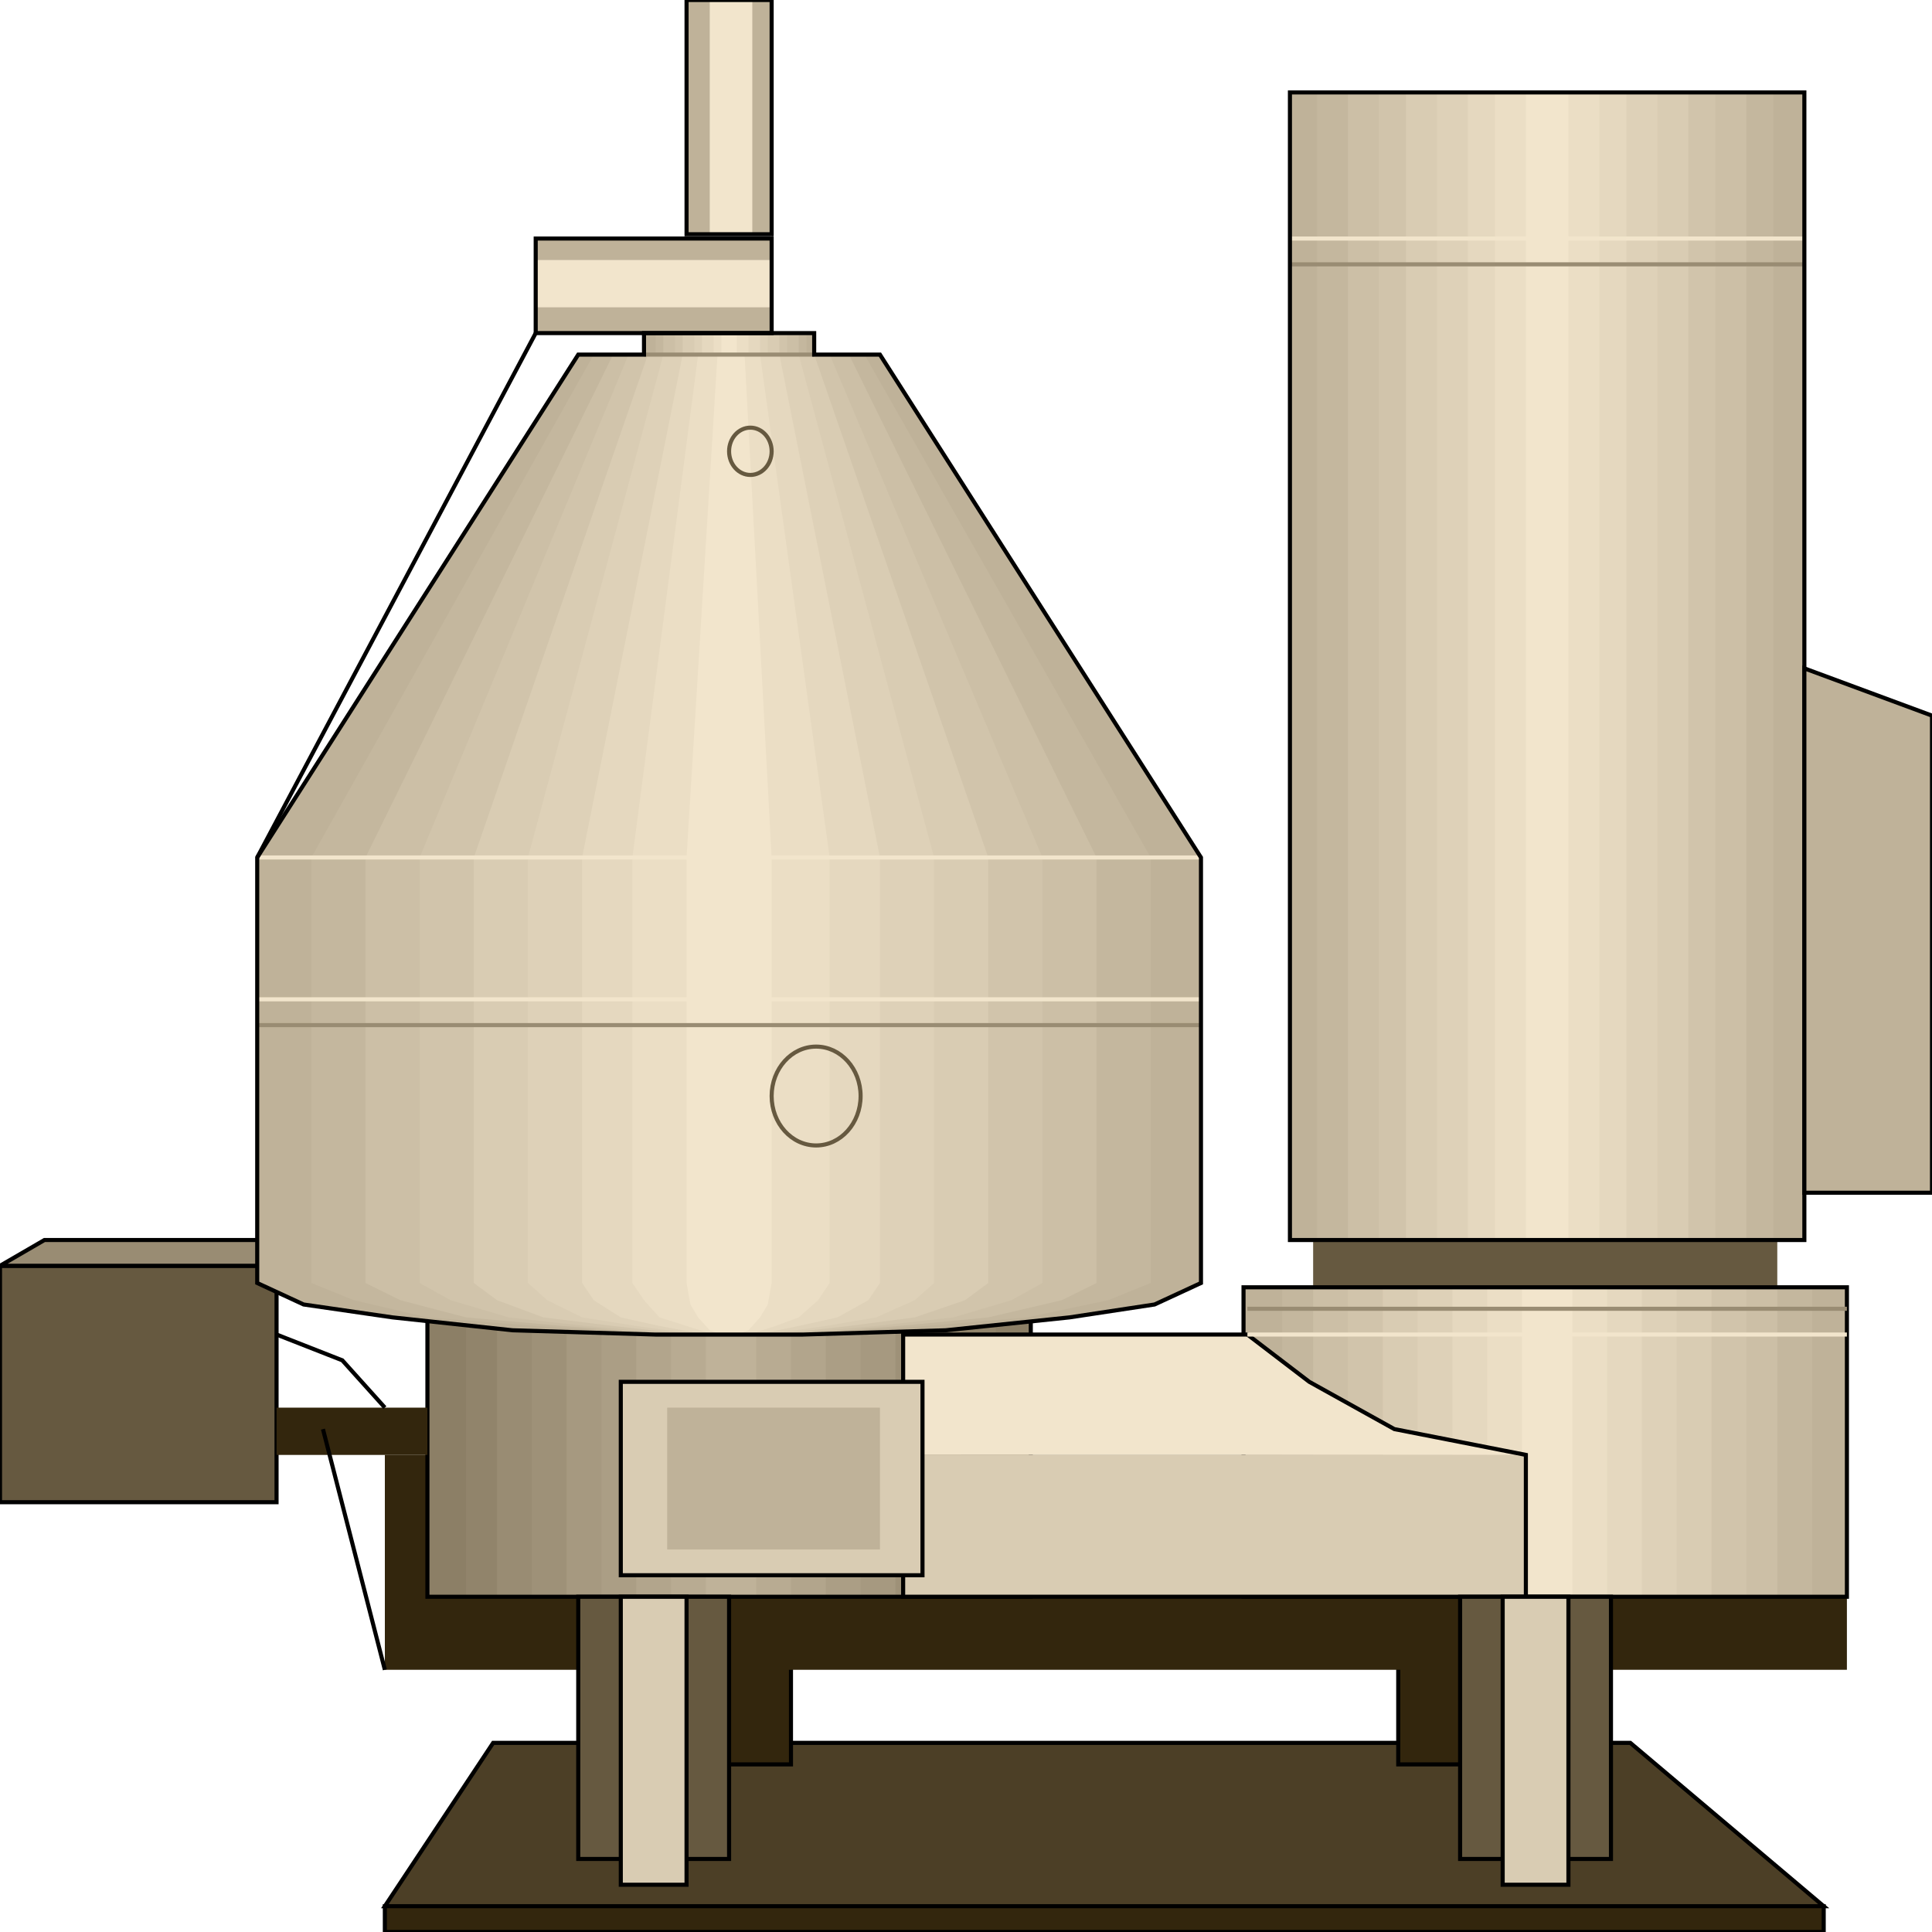 <svg width="150" height="150" viewBox="0 0 150 150" fill="none" xmlns="http://www.w3.org/2000/svg">
<g clip-path="url(#clip0_2109_182981)">
<path d="M0 98.277H21.471V116.631H0V98.277Z" fill="#665940" stroke="black" stroke-width="0.317"/>
<path d="M0 98.276H21.471V96.273H3.453L0 98.276Z" fill="#998C73" stroke="black" stroke-width="0.317"/>
<path d="M38.288 135.316H126.577L141.592 147.997H29.88L38.288 135.316Z" fill="#4C3F26" stroke="black" stroke-width="0.317"/>
<path d="M51.802 125.641H61.411V136.987H51.802V125.641Z" fill="#33260D" stroke="black" stroke-width="0.317"/>
<path d="M108.559 125.641H118.469V136.987H108.559V125.641Z" fill="#33260D" stroke="black" stroke-width="0.317"/>
<path d="M29.88 112.957H143.393V129.642H29.88V112.957Z" fill="#33260D"/>
<path d="M33.184 99.945H80.03V123.972H33.184V99.945Z" fill="#8C7F66"/>
<path d="M36.187 99.945H77.328V123.972H36.187V99.945Z" fill="#91846B"/>
<path d="M38.589 99.945H74.625V123.972H38.589V99.945Z" fill="#998C73"/>
<path d="M41.291 99.945H72.222V123.972H41.291V99.945Z" fill="#9E9178"/>
<path d="M43.994 99.945H69.52V123.972H43.994V99.945Z" fill="#A69980"/>
<path d="M46.696 99.945H66.816V123.972H46.696V99.945Z" fill="#AB9E85"/>
<path d="M49.399 99.945H64.114V123.972H49.399V99.945Z" fill="#B2A58C"/>
<path d="M52.102 99.945H61.412V123.972H52.102V99.945Z" fill="#B8AB92"/>
<path d="M54.805 99.945H58.709V123.972H54.805V99.945Z" fill="#BFB299"/>
<path d="M33.184 99.945H80.03V123.972H33.184V99.945Z" stroke="black" stroke-width="0.317"/>
<path d="M101.952 99.944H137.988V96.273H101.952V99.944Z" fill="#665940"/>
<path d="M100.15 7.176H140.09V96.275H100.15V7.176Z" fill="#BFB299"/>
<path d="M41.592 18.52H59.91V25.861H41.592V18.52Z" fill="#BFB299"/>
<path d="M93.243 66.575L68.318 27.532H63.213V25.863H50V27.532H44.895L19.97 66.575V99.612L23.573 101.28L30.48 102.282L39.789 103.283L50.901 103.616H62.312L73.423 103.283L83.033 102.282L89.639 101.28L93.243 99.612V66.575Z" fill="#BFB299"/>
<path d="M89.339 66.575L67.117 27.532H62.612V25.863H50.901V27.532H46.096L24.174 66.575V99.612L27.477 100.947L33.183 102.282L41.591 102.949L51.501 103.616H62.012L71.922 102.949L79.729 102.282L86.036 100.947L89.339 99.612V66.575Z" fill="#C4B79E"/>
<path d="M85.135 66.575L65.915 27.532H62.012V25.863H51.501V27.532H47.597L28.378 66.575V99.612L31.081 100.947L36.186 102.282L43.693 102.949L52.102 103.616H61.411L69.819 102.949L76.726 102.282L82.432 100.947L85.135 99.612V66.575Z" fill="#CCBFA6"/>
<path d="M80.931 66.575L64.415 27.532H61.111V25.863H52.403V27.532H48.799L32.583 66.575V99.612L34.985 100.947L39.49 102.282L45.496 102.949L52.703 103.616H60.511L68.018 102.949L74.024 102.282L78.529 100.947L80.931 99.612V66.575Z" fill="#D1C4AB"/>
<path d="M76.727 66.575L63.214 27.532H60.511V25.863H53.003V27.532H50.301L36.787 66.575V99.612L38.589 100.947L42.193 102.282L47.598 102.949L53.604 103.616H59.91L65.916 102.949L71.021 102.282L74.925 100.947L76.727 99.612V66.575Z" fill="#D9CCB3"/>
<path d="M72.523 66.575L62.012 27.532H59.61V25.863H53.904V27.532H51.502L40.991 66.575V99.612L42.493 100.947L45.195 102.282L49.4 102.949L54.204 103.616H59.309L64.114 102.949L68.018 102.282L71.021 100.947L72.523 99.612V66.575Z" fill="#DED1B8"/>
<path d="M68.318 66.575L60.511 27.532H59.009V25.863H54.505V27.532H53.003L45.195 66.575V99.612L46.096 100.947L48.198 102.282L51.201 102.949L54.805 103.616H58.709L62.012 102.949L65.015 102.282L67.418 100.947L68.318 99.612V66.575Z" fill="#E5D8BF"/>
<path d="M64.415 66.575L59.01 27.532H58.109V25.863H55.406V27.532H54.205L49.1 66.575V99.612L50.001 100.947L51.202 102.282L53.304 102.949L55.406 103.616H58.109L60.211 102.949L62.013 102.282L63.514 100.947L64.415 99.612V66.575Z" fill="#EBDEC5"/>
<path d="M59.91 66.575L57.808 27.532H57.208V25.863H56.006V27.532H55.706L53.304 66.575V99.612L53.604 101.28L54.205 102.282L55.105 103.283L56.006 103.616H57.208L58.108 103.283L59.009 102.282L59.61 101.28L59.91 99.612V66.575Z" fill="#F2E5CC"/>
<path d="M19.97 66.574H93.243" stroke="#F2E5CC" stroke-width="0.317"/>
<path d="M19.97 77.586H93.243" stroke="#F2E5CC" stroke-width="0.317"/>
<path d="M19.97 79.59H93.243" stroke="#998C73" stroke-width="0.317"/>
<path d="M50 27.531H63.213" stroke="#998C73" stroke-width="0.317"/>
<path d="M93.243 66.575L68.318 27.532H63.213V25.863H50V27.532H44.895L19.97 66.575V99.612L23.573 101.28L30.48 102.282L39.789 103.283L50.901 103.616H62.312L73.423 103.283L83.033 102.282L89.639 101.28L93.243 99.612V66.575Z" stroke="black" stroke-width="0.317"/>
<path d="M102.252 7.176H137.687V96.275H102.252V7.176Z" fill="#C4B79E"/>
<path d="M104.654 7.176H135.585V96.275H104.654V7.176Z" fill="#CCBFA6"/>
<path d="M107.057 7.176H133.183V96.275H107.057V7.176Z" fill="#D1C4AB"/>
<path d="M109.159 7.176H131.081V96.275H109.159V7.176Z" fill="#D9CCB3"/>
<path d="M111.562 7.176H128.679V96.275H111.562V7.176Z" fill="#DED1B8"/>
<path d="M113.964 7.176H126.276V96.275H113.964V7.176Z" fill="#E5D8BF"/>
<path d="M116.066 7.176H124.175V96.275H116.066V7.176Z" fill="#EBDEC5"/>
<path d="M118.469 7.176H121.772V96.275H118.469V7.176Z" fill="#F2E5CC"/>
<path d="M100.15 18.52H140.09" stroke="#F2E5CC" stroke-width="0.317"/>
<path d="M100.15 20.523H140.09" stroke="#998C73" stroke-width="0.317"/>
<path d="M100.15 7.176H140.09V96.275H100.15V7.176Z" stroke="black" stroke-width="0.317"/>
<path d="M140.09 92.603H150V55.561L140.09 51.891V92.603Z" fill="#BFB299" stroke="black" stroke-width="0.317"/>
<path d="M96.547 99.945H143.394V123.972H96.547V99.945Z" fill="#BFB299"/>
<path d="M99.55 99.945H140.691V123.972H99.55V99.945Z" fill="#C4B79E"/>
<path d="M101.952 99.945H137.988V123.972H101.952V99.945Z" fill="#CCBFA6"/>
<path d="M104.654 99.945H135.585V123.972H104.654V99.945Z" fill="#D1C4AB"/>
<path d="M107.357 99.945H132.883V123.972H107.357V99.945Z" fill="#D9CCB3"/>
<path d="M110.061 99.945H130.181V123.972H110.061V99.945Z" fill="#DED1B8"/>
<path d="M112.763 99.945H127.477V123.972H112.763V99.945Z" fill="#E5D8BF"/>
<path d="M115.466 99.945H124.775V123.972H115.466V99.945Z" fill="#EBDEC5"/>
<path d="M118.168 99.945H122.072V123.972H118.168V99.945Z" fill="#F2E5CC"/>
<path d="M96.547 99.945H143.394V123.972H96.547V99.945Z" stroke="black" stroke-width="0.317"/>
<path d="M70.12 103.613H96.847L101.652 107.284L108.258 110.955L118.468 112.957H70.12V103.613Z" fill="#F2E5CC"/>
<path d="M70.12 112.957H118.468V123.969H70.12V112.957Z" fill="#D9CCB3"/>
<path d="M70.12 103.613H96.847L101.652 107.284L108.258 110.955L118.468 112.957V123.969H70.12V103.613Z" stroke="black" stroke-width="0.317"/>
<path d="M48.198 107.285H71.622V122.302H48.198V107.285Z" fill="#D9CCB3" stroke="black" stroke-width="0.317"/>
<path d="M51.802 109.289H68.318V120.301H51.802V109.289Z" fill="#BFB299"/>
<path d="M63.364 88.933C65.271 88.933 66.817 87.215 66.817 85.095C66.817 82.976 65.271 81.258 63.364 81.258C61.456 81.258 59.91 82.976 59.91 85.095C59.91 87.215 61.456 88.933 63.364 88.933Z" stroke="#665940" stroke-width="0.317"/>
<path d="M44.895 123.973H56.606V144.329H44.895V123.973Z" fill="#665940" stroke="black" stroke-width="0.317"/>
<path d="M48.198 123.973H53.303V146.331H48.198V123.973Z" fill="#D9CCB3" stroke="black" stroke-width="0.317"/>
<path d="M113.363 123.973H125.075V144.329H113.363V123.973Z" fill="#665940" stroke="black" stroke-width="0.317"/>
<path d="M116.667 123.973H121.772V146.331H116.667V123.973Z" fill="#D9CCB3" stroke="black" stroke-width="0.317"/>
<path d="M143.393 103.613H96.847" stroke="#F2E5CC" stroke-width="0.317"/>
<path d="M143.393 101.613H96.847" stroke="#998C73" stroke-width="0.317"/>
<path d="M21.472 109.289H33.183V112.96H21.472V109.289Z" fill="#33260D"/>
<path d="M21.472 103.613L26.577 105.616L29.88 109.286" stroke="black" stroke-width="0.317"/>
<path d="M41.592 20.188H59.91V23.858H41.592V20.188Z" fill="#F2E5CC"/>
<path d="M41.592 18.52H59.91V25.861H41.592V18.52Z" stroke="black" stroke-width="0.317"/>
<path d="M59.91 0V18.187H53.304V0H59.91Z" fill="#BFB299"/>
<path d="M58.409 0V18.187H55.105V0H58.409Z" fill="#F2E5CC"/>
<path d="M59.91 0V18.187H53.304V0H59.91Z" stroke="black" stroke-width="0.317"/>
<path d="M41.591 25.863L19.97 66.575" stroke="black" stroke-width="0.317"/>
<path d="M58.258 36.874C59.17 36.874 59.91 36.052 59.91 35.038C59.91 34.025 59.17 33.203 58.258 33.203C57.346 33.203 56.606 34.025 56.606 35.038C56.606 36.052 57.346 36.874 58.258 36.874Z" stroke="#665940" stroke-width="0.317"/>
<path d="M29.88 129.644L25.075 110.957" stroke="black" stroke-width="0.317"/>
<path d="M29.88 149.998H141.592V147.996H29.88V149.998Z" fill="#33260D" stroke="black" stroke-width="0.317"/>
</g>
<defs>
<clipPath id="clip0_2109_182981">
<rect width="150" height="150" fill="white"/>
</clipPath>
</defs>
</svg>
